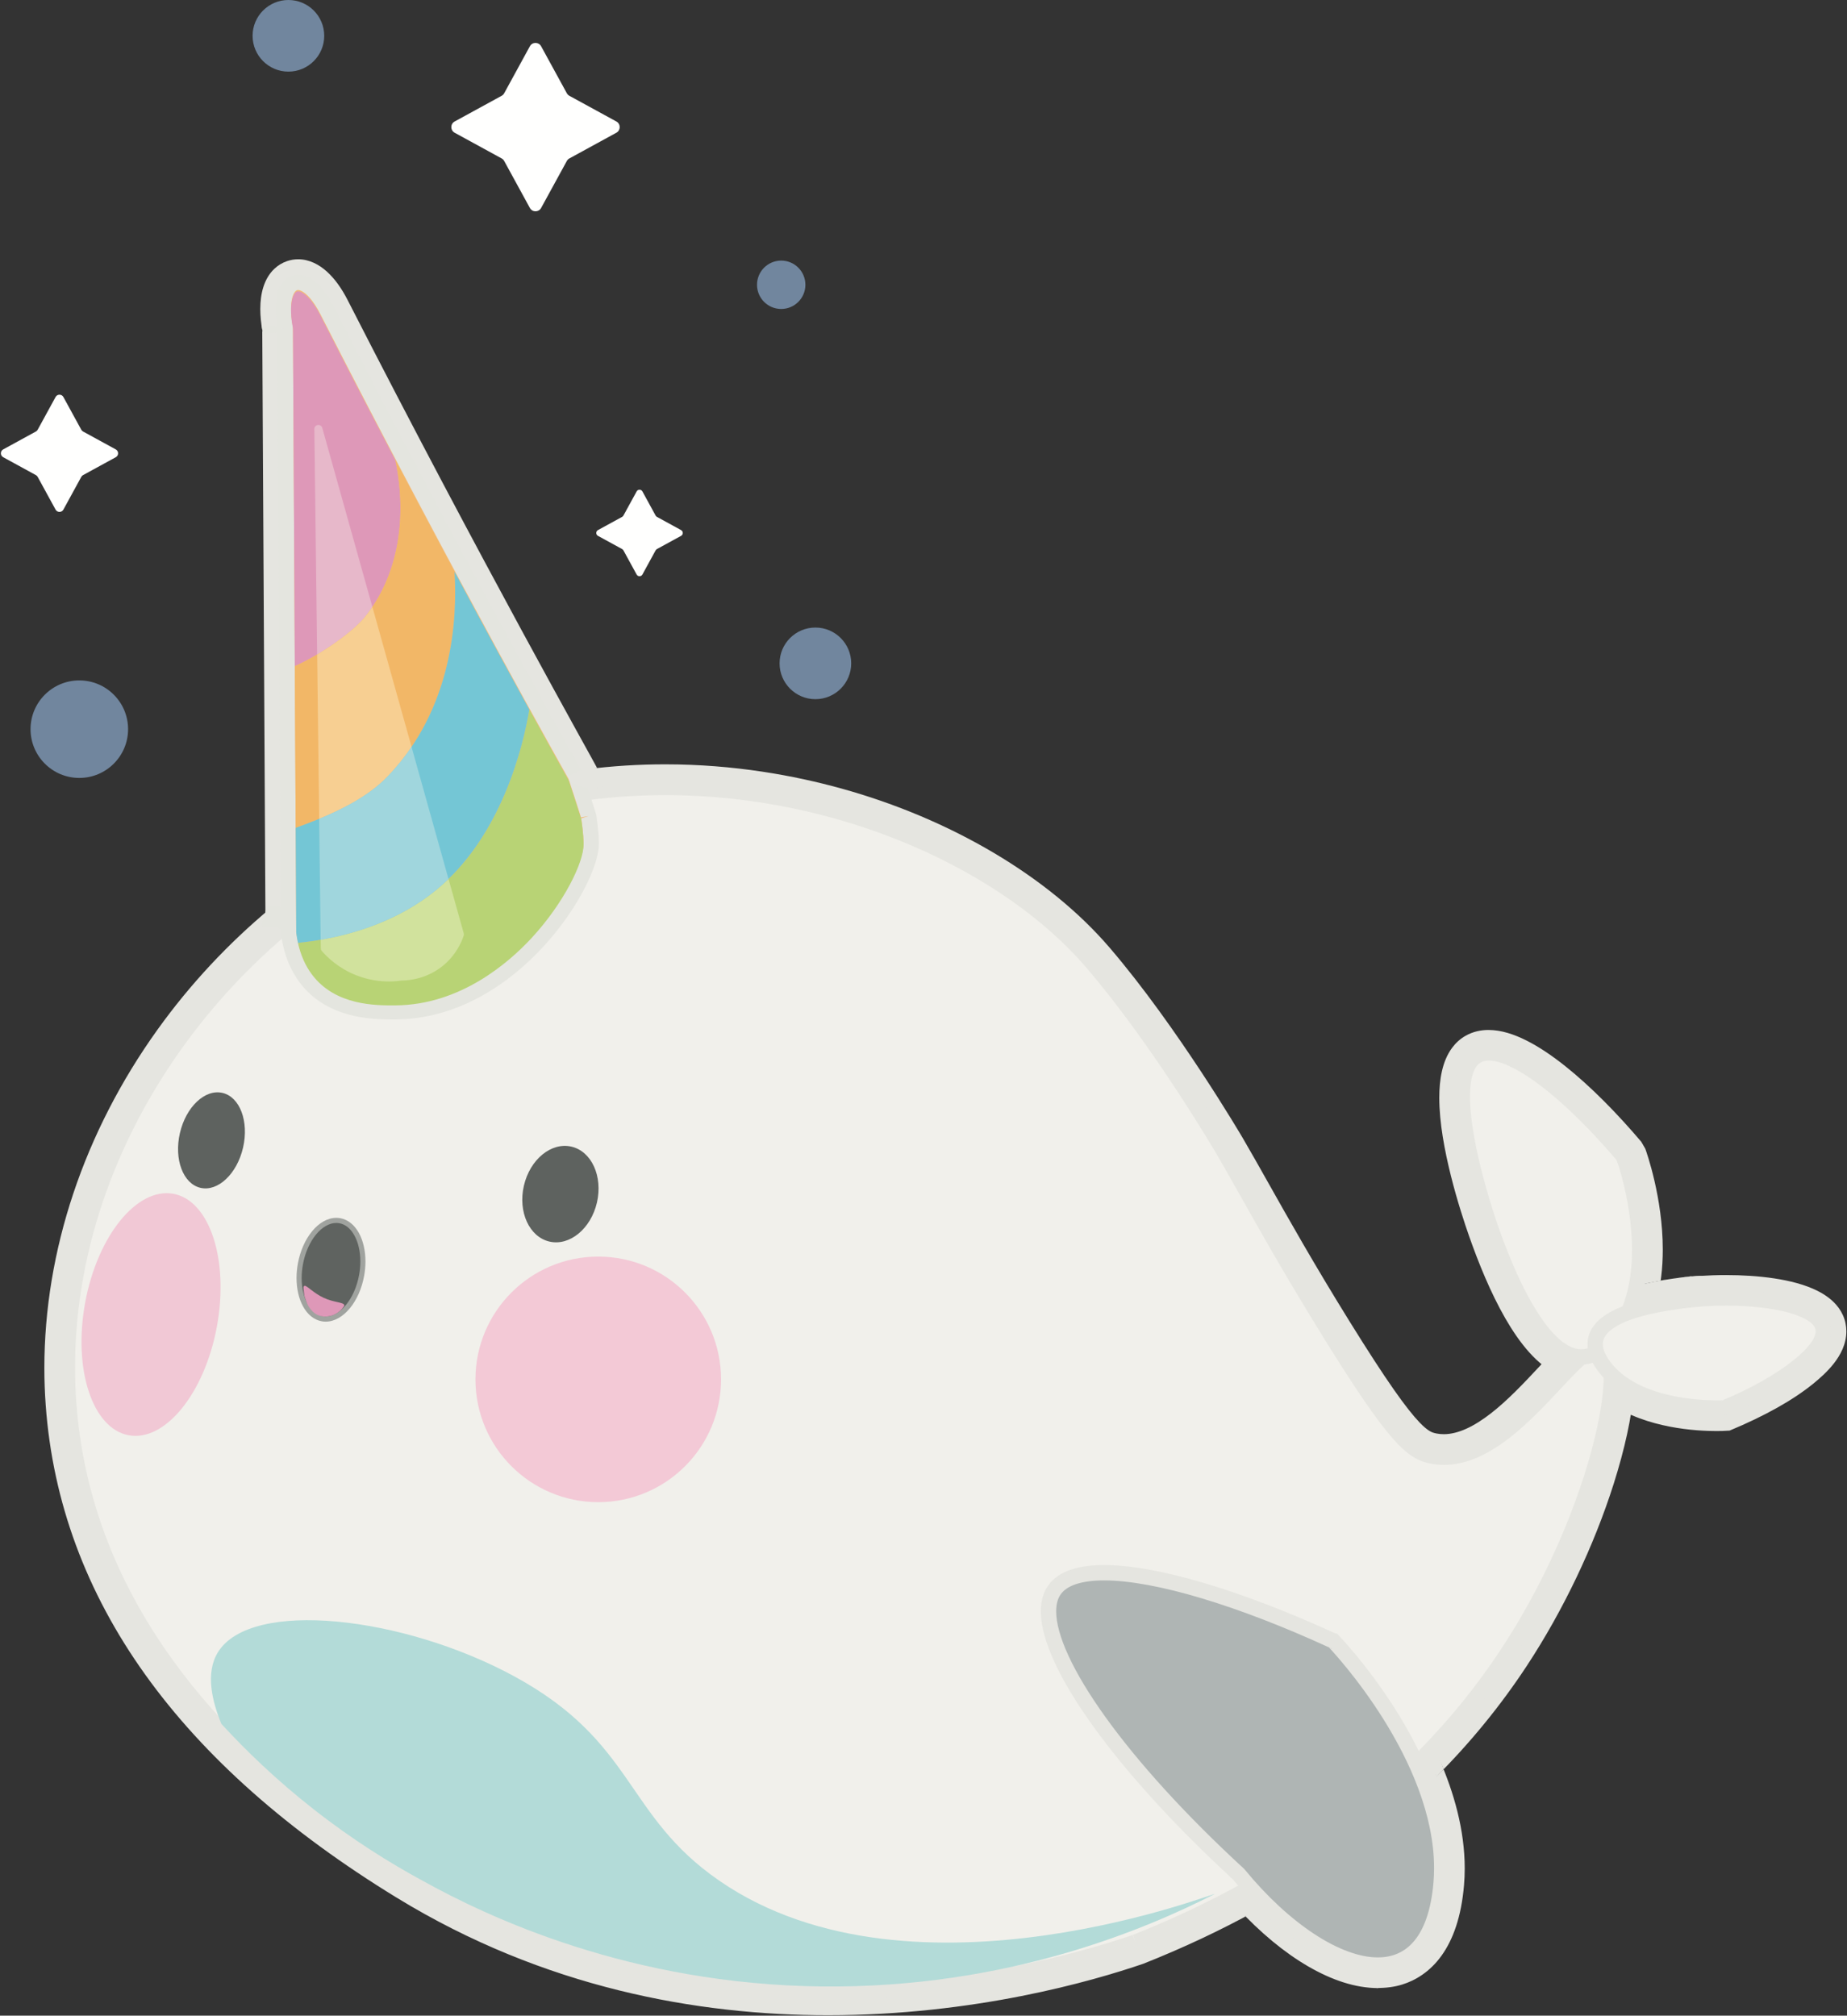 <svg width="361" height="394" viewBox="0 0 361 394" version="1.1" xmlns="http://www.w3.org/2000/svg" xmlns:xlink="http://www.w3.org/1999/xlink">
<rect x="0" y="0" width="361" height="394" fill="#333333" stroke="none"/>
<title>No Background</title>
<desc>Created using Figma</desc>
<g id="Canvas" transform="translate(-1030 699)">
<clipPath id="clip-0" clip-rule="evenodd">
<path d="M 1030 -699L 1391 -699L 1391 -305L 1030 -305L 1030 -699Z" fill="#FFFFFF"/>
</clipPath>
<g id="No Background" clip-path="url(#clip-0)">
<g id="Logo">
<g id="Path 10">
<use xlink:href="#path0_stroke" transform="translate(1346.09 -473.715)" fill="#979797"/>
</g>
<g id="Path 2">
<use xlink:href="#path1_stroke" transform="translate(1331.36 -434.516)" fill="#979797"/>
</g>
<g id="Path 3">
<use xlink:href="#path2_stroke" transform="translate(1333.27 -432.918)" fill="#979797"/>
</g>
<g id="Path 4">
<use xlink:href="#path3_stroke" transform="translate(1332.61 -433.301)" fill="#979797"/>
</g>
<g id="Path 5">
<use xlink:href="#path4_stroke" transform="translate(1331.89 -433.413)" fill="#979797"/>
</g>
<g id="Path 6">
<use xlink:href="#path5_stroke" transform="translate(1333.4 -434.264)" fill="#979797"/>
</g>
<g id="Path 7">
<use xlink:href="#path6_stroke" transform="translate(1331.63 -433.283)" fill="#505AB2"/>
</g>
<g id="Fill 4">
<use xlink:href="#path7_fill" transform="translate(1079.37 -699)" fill="#71869E"/>
</g>
<g id="Fill 5">
<use xlink:href="#path8_fill" transform="translate(1177.96 -648.062)" fill="#71869E"/>
</g>
<g id="Fill 6">
<use xlink:href="#path9_fill" transform="translate(1035.97 -566)" fill="#71869E"/>
</g>
<g id="Fill 7">
<use xlink:href="#path10_fill" transform="translate(1182.37 -576.333)" fill="#71869E"/>
</g>
<g id="Fill 8">
<use xlink:href="#path11_fill" transform="translate(1030.17 -621.847)" fill="#FFFFFE"/>
</g>
<g id="Fill 9">
<use xlink:href="#path12_fill" transform="translate(1118.21 -690.609)" fill="#FFFFFE"/>
</g>
<g id="Fill 10">
<use xlink:href="#path13_fill" transform="translate(1146.54 -603.276)" fill="#FFFFFE"/>
</g>
<g id="Fill 11">
<use xlink:href="#path14_fill" transform="translate(1041.67 -645.32)" fill="#E5E5E0"/>
</g>
<g id="Fill 12">
<use xlink:href="#path15_fill" transform="translate(1038.67 -648.32)" fill="#E5E5E0"/>
</g>
<g id="Path 8">
<use xlink:href="#path16_stroke" transform="translate(1331.4 -434.673)" fill="#E5E5E0"/>
</g>
<g id="Path 9">
<use xlink:href="#path17_stroke" transform="translate(1349.84 -449.106)" fill="#E5E5E0"/>
</g>
<g id="Fill 13">
<use xlink:href="#path18_fill" transform="translate(1043.17 -545.076)" fill="#F1F0EB"/>
</g>
<g id="Fill 14">
<use xlink:href="#path19_fill" transform="translate(1041.67 -546.576)" fill="#E5E5E0"/>
</g>
<g id="Fill 15">
<use xlink:href="#path20_fill" transform="translate(1315.81 -493.186)" fill="#F1F0EB"/>
</g>
<g id="Fill 16">
<use xlink:href="#path21_fill" transform="translate(1314.31 -494.686)" fill="#E5E5E0"/>
</g>
<g id="Fill 17">
<use xlink:href="#path22_fill" transform="translate(1341.78 -445.288)" fill="#F1F0EB"/>
</g>
<g id="Fill 18">
<use xlink:href="#path23_fill" transform="translate(1340.28 -446.788)" fill="#E5E5E0"/>
</g>
<g id="Fill 19">
<use xlink:href="#path24_fill" transform="translate(1122.93 -453.374)" fill="#F3C9D6"/>
</g>
<g id="Fill 20">
<use xlink:href="#path25_fill" transform="translate(1045.93 -465.77)" fill="#F1C8D5"/>
</g>
<g id="Fill 21">
<use xlink:href="#path26_fill" transform="translate(1234.93 -391.576)" fill="#AFB5B4"/>
</g>
<g id="Fill 22">
<use xlink:href="#path27_fill" transform="translate(1233.43 -393.076)" fill="#E5E5E0"/>
</g>
<g id="Fill 23">
<use xlink:href="#path28_fill" transform="translate(1085.38 -643.812)" fill="#F2BB7A"/>
</g>
<g id="Fill 24">
<use xlink:href="#path29_fill" transform="translate(1083.88 -645.313)" fill="#E4E5DF"/>
</g>
<g id="Fill 25">
<use xlink:href="#path30_fill" transform="translate(1086.88 -642.063)" fill="#DE98B8"/>
</g>
<g id="Fill 26">
<use xlink:href="#path31_fill" transform="translate(1087.62 -609.038)" fill="#F2B767"/>
</g>
<g id="Fill 27">
<use xlink:href="#path32_fill" transform="translate(1088.24 -560.302)" fill="#B8D375"/>
</g>
<g id="Fill 28">
<use xlink:href="#path33_fill" transform="translate(1087.79 -587.262)" fill="#74C6D5"/>
</g>
<g id="Fill 29">
<use xlink:href="#path34_fill" transform="translate(1132.08 -475.015)" fill="#5E625F"/>
</g>
<g id="Fill 30">
<use xlink:href="#path35_fill" transform="translate(1064.8 -485.482)" fill="#5E625F"/>
</g>
<g id="Fill 31">
<use xlink:href="#path36_fill" transform="translate(1088.46 -460.45)" fill="#5F6360"/>
</g>
<g id="Fill 32">
<use xlink:href="#path37_fill" transform="translate(1087.96 -460.95)" fill="#A0A39F"/>
</g>
<g id="Fill 33">
<use xlink:href="#path38_fill" transform="translate(1071.23 -382.299)" fill="#B3DBD8"/>
</g>
<g id="Fill 34">
<use xlink:href="#path39_fill" transform="translate(1089.32 -447.67)" fill="#DE98B8"/>
</g>
<g id="Fill 35">
<use xlink:href="#path40_fill" transform="translate(1091.44 -615.934)" fill="#E7B8CA"/>
</g>
<g id="Fill 36">
<use xlink:href="#path41_fill" transform="translate(1091.99 -580.369)" fill="#F7CF92"/>
</g>
<g id="Fill 37">
<use xlink:href="#path42_fill" transform="translate(1092.68 -527.187)" fill="#D1E29D"/>
</g>
<g id="Fill 38">
<use xlink:href="#path43_fill" transform="translate(1092.38 -553.008)" fill="#A0D6DD"/>
</g>
<g id="Line">
<use xlink:href="#path44_stroke" transform="translate(1365.24 -425.418)" fill="#E5E5E0"/>
</g>
<g id="Line">
<use xlink:href="#path45_stroke" transform="translate(1366.44 -425.184)" fill="#E5E5E0"/>
</g>
<g id="Triangle">
<use xlink:href="#path46_fill" transform="translate(1345 -427.702)" fill="#E5E5E0"/>
<use xlink:href="#path47_stroke" transform="translate(1345 -427.702)" fill="#E5E5E0"/>
</g>
<g id="Triangle 2">
<use xlink:href="#path48_fill" transform="translate(1308 -355.045)" fill="#E5E5E0"/>
<use xlink:href="#path49_stroke" transform="translate(1308 -355.045)" fill="#E5E5E0"/>
</g>
<g id="Polygon">
<use xlink:href="#path50_fill" transform="translate(1289.47 -379.388)" fill="#E5E5E0"/>
<use xlink:href="#path51_stroke" transform="translate(1289.47 -379.388)" fill="#E5E5E0"/>
</g>
<g id="Oval">
<use xlink:href="#path52_fill" transform="translate(1298.2 -314.885)" fill="#E5E5E0"/>
<use xlink:href="#path53_stroke" transform="translate(1298.2 -314.885)" fill="#E5E5E0"/>
</g>
<g id="Oval 2">
<use xlink:href="#path54_fill" transform="translate(1346.44 -473.503)" fill="#E5E5E0"/>
<use xlink:href="#path55_stroke" transform="translate(1346.44 -473.503)" fill="#E5E5E0"/>
</g>
<g id="Oval 3">
<use xlink:href="#path56_fill" transform="translate(1141.09 -548.912)" fill="#E5E5E0"/>
</g>
<g id="Oval 4">
<use xlink:href="#path57_fill" transform="translate(1081.17 -635.32)" fill="#E4E5DF"/>
</g>
<g id="Oval 5">
<use xlink:href="#path58_fill" transform="translate(1081.19 -521.995)" fill="#E4E5DF"/>
</g>
<g id="Oval 6">
<use xlink:href="#path59_fill" transform="translate(1271 -328.912)" fill="#E5E5E0"/>
<use xlink:href="#path60_stroke" transform="translate(1271 -328.912)" fill="#E5E5E0"/>
</g>
<g id="Oval 7">
<use xlink:href="#path61_fill" transform="translate(1270 -333.912)" fill="#E5E5E0"/>
</g>
</g>
</g>
</g>
<defs>
<path id="path0_stroke" d="M -0.416 0.277C 0.078 1.018 0.572 1.759 1.066 2.5L 1.898 1.945C 1.404 1.204 0.91 0.463 0.416 -0.277L -0.416 0.277Z"/>
<path id="path1_stroke" d="M 1.972 0.015L 2.207 0.456L 2.207 0.456L 1.972 0.015ZM -0.235 2.611C 0.646 3.082 1.365 3.403 1.945 3.6C 2.516 3.793 2.996 3.882 3.383 3.842C 3.797 3.801 4.15 3.602 4.314 3.216C 4.456 2.883 4.41 2.513 4.326 2.212C 4.156 1.595 3.726 0.904 3.314 0.402C 3.105 0.148 2.881 -0.083 2.669 -0.243C 2.565 -0.322 2.443 -0.4 2.31 -0.449C 2.189 -0.494 1.963 -0.547 1.736 -0.425L 2.207 0.456C 2.136 0.494 2.07 0.501 2.028 0.5C 1.989 0.498 1.966 0.49 1.966 0.49C 1.964 0.489 1.972 0.492 1.992 0.503C 2.01 0.515 2.035 0.531 2.065 0.554C 2.191 0.65 2.36 0.816 2.541 1.037C 2.907 1.483 3.244 2.048 3.363 2.479C 3.424 2.701 3.403 2.802 3.394 2.824C 3.393 2.826 3.393 2.825 3.396 2.822C 3.399 2.819 3.4 2.818 3.399 2.819C 3.395 2.821 3.365 2.839 3.282 2.848C 3.106 2.865 2.787 2.829 2.266 2.653C 1.755 2.479 1.089 2.185 0.235 1.729L -0.235 2.611ZM 1.736 -0.425C 1.367 -0.228 1.05 -0.005 0.897 0.278C 0.809 0.441 0.769 0.637 0.822 0.84C 0.872 1.031 0.987 1.168 1.092 1.259C 1.29 1.433 1.567 1.546 1.802 1.625C 2.052 1.71 2.331 1.782 2.578 1.843C 2.836 1.908 3.052 1.96 3.214 2.013C 3.296 2.039 3.341 2.058 3.361 2.069C 3.407 2.093 3.305 2.057 3.246 1.919C 3.207 1.828 3.2 1.72 3.234 1.619C 3.263 1.531 3.311 1.481 3.328 1.465C 3.356 1.439 3.354 1.452 3.262 1.49C 3.093 1.56 2.774 1.653 2.236 1.771L 2.452 2.748C 2.996 2.628 3.387 2.52 3.643 2.415C 3.763 2.365 3.903 2.297 4.012 2.195C 4.069 2.141 4.143 2.055 4.184 1.931C 4.229 1.795 4.22 1.652 4.166 1.527C 4.079 1.322 3.899 1.222 3.829 1.185C 3.732 1.134 3.622 1.094 3.521 1.061C 3.319 0.996 3.06 0.933 2.821 0.873C 2.57 0.811 2.329 0.748 2.124 0.679C 1.903 0.604 1.79 0.541 1.751 0.507C 1.736 0.494 1.771 0.519 1.789 0.587C 1.811 0.669 1.788 0.733 1.777 0.754C 1.771 0.763 1.785 0.735 1.86 0.675C 1.933 0.617 2.044 0.544 2.207 0.456L 1.736 -0.425Z"/>
<path id="path2_stroke" d="M 1.759 0.648C 1.514 0.472 1.27 0.296 1.025 0.121C 0.781 -0.055 0.536 -0.231 0.292 -0.406L -0.292 0.406C -0.047 0.582 0.197 0.757 0.442 0.933C 0.686 1.109 0.931 1.284 1.175 1.46L 1.759 0.648Z"/>
<path id="path3_stroke" d="M 1.147 1.094C 0.912 0.651 0.677 0.208 0.442 -0.234L -0.442 0.234C -0.207 0.677 0.029 1.12 0.264 1.563L 1.147 1.094Z"/>
<path id="path4_stroke" d="M -0.312 0.391C 0.363 0.929 0.79 1.34 1.098 1.631C 1.247 1.772 1.388 1.903 1.515 2C 1.638 2.093 1.813 2.206 2.035 2.227C 2.28 2.251 2.477 2.154 2.62 2.049C 2.753 1.952 2.881 1.817 3.004 1.681C 3.265 1.392 3.598 0.992 4.16 0.426L 3.451 -0.279C 2.867 0.308 2.497 0.751 2.263 1.01C 2.138 1.148 2.07 1.212 2.029 1.243C 1.998 1.265 2.043 1.224 2.13 1.232C 2.192 1.238 2.2 1.265 2.119 1.203C 2.043 1.146 1.943 1.054 1.784 0.904C 1.477 0.613 1.022 0.176 0.312 -0.391L -0.312 0.391Z"/>
<path id="path5_stroke" d="M -0.495 0.07C -0.407 0.692 -0.319 1.314 -0.231 1.936C -0.143 2.559 -0.055 3.181 0.032 3.803L 1.023 3.663C 0.935 3.041 0.847 2.419 0.759 1.797C 0.671 1.174 0.583 0.552 0.495 -0.07L -0.495 0.07Z"/>
<path id="path6_stroke" d="M -0.381 0.324C -0.201 0.536 -0.021 0.747 0.159 0.958C 0.339 1.17 0.519 1.381 0.699 1.593L 1.461 0.945C 1.281 0.733 1.101 0.522 0.921 0.31C 0.741 0.099 0.561 -0.113 0.381 -0.324L -0.381 0.324Z"/>
<path id="path7_fill" fill-rule="evenodd" d="M 14 7C 14 10.866 10.866 14 7 14C 3.134 14 4.39453e-06 10.866 4.39453e-06 7C 4.39453e-06 3.134 3.134 2.56348e-06 7 2.56348e-06C 10.866 2.56348e-06 14 3.134 14 7Z"/>
<path id="path8_fill" fill-rule="evenodd" d="M 9.456 4.728C 9.456 7.339 7.339 9.456 4.728 9.456C 2.117 9.456 1.26953e-05 7.339 1.26953e-05 4.728C 1.26953e-05 2.116 2.117 6.10352e-06 4.728 6.10352e-06C 7.339 6.10352e-06 9.456 2.116 9.456 4.728Z"/>
<path id="path9_fill" fill-rule="evenodd" d="M 19.063 9.531C 19.063 14.796 14.796 19.063 9.532 19.063C 4.268 19.063 8.30078e-06 14.796 8.30078e-06 9.531C 8.30078e-06 4.268 4.268 -1.26953e-05 9.532 -1.26953e-05C 14.796 -1.26953e-05 19.063 4.268 19.063 9.531Z"/>
<path id="path10_fill" fill-rule="evenodd" d="M 14 7C 14 10.866 10.866 14 7 14C 3.134 14 4.39453e-06 10.866 4.39453e-06 7C 4.39453e-06 3.134 3.134 1.00098e-05 7 1.00098e-05C 10.866 1.00098e-05 14 3.134 14 7Z"/>
<path id="path11_fill" fill-rule="evenodd" d="M 12.221 0.453L 15.718 6.847C 15.798 6.994 15.918 7.114 16.064 7.194L 22.458 10.691C 23.063 11.021 23.063 11.89 22.458 12.221L 16.064 15.717C 15.918 15.797 15.798 15.917 15.718 16.064L 12.221 22.458C 11.89 23.063 11.022 23.063 10.691 22.458L 7.194 16.064C 7.114 15.917 6.994 15.797 6.848 15.717L 0.454 12.221C -0.151 11.89 -0.151 11.021 0.454 10.691L 6.848 7.194C 6.994 7.114 7.114 6.994 7.194 6.847L 10.691 0.453C 11.022 -0.151 11.89 -0.151 12.221 0.453Z"/>
<path id="path12_fill" fill-rule="evenodd" d="M 17.554 0.652L 22.578 9.836C 22.692 10.046 22.865 10.219 23.075 10.334L 32.26 15.357C 33.128 15.832 33.128 17.079 32.26 17.554L 23.075 22.578C 22.865 22.693 22.692 22.866 22.578 23.075L 17.554 32.26C 17.08 33.129 15.832 33.129 15.357 32.26L 10.334 23.075C 10.219 22.866 10.046 22.693 9.836 22.578L 0.651 17.554C -0.217 17.079 -0.217 15.832 0.651 15.357L 9.836 10.334C 10.046 10.219 10.219 10.046 10.334 9.836L 15.357 0.652C 15.832 -0.217 17.08 -0.217 17.554 0.652Z"/>
<path id="path13_fill" fill-rule="evenodd" d="M 9.021 0.335L 11.601 5.053C 11.661 5.162 11.749 5.251 11.857 5.31L 16.576 7.892C 17.023 8.136 17.023 8.777 16.576 9.021L 11.857 11.601C 11.749 11.661 11.661 11.749 11.601 11.857L 9.021 16.576C 8.776 17.023 8.136 17.023 7.892 16.576L 5.31 11.857C 5.251 11.749 5.163 11.661 5.055 11.601L 0.335 9.021C -0.111 8.777 -0.111 8.136 0.335 7.892L 5.055 5.31C 5.163 5.251 5.251 5.162 5.31 5.053L 7.892 0.335C 8.136 -0.111 8.776 -0.111 9.021 0.335Z"/>
<path id="path14_fill" fill-rule="evenodd" d="M 346.1 205.575C 344.585 198.268 325.979 197.796 316.357 199.169L 316.568 200.654L 316.355 199.169C 314.533 199.428 311.799 199.819 309.019 200.537C 312.739 187.779 307.35 172.617 307.089 171.892L 306.996 171.639L 306.822 171.433C 296.475 159.227 283.01 147.55 276.262 151.392C 268.193 155.983 275.766 179.731 278.279 186.901C 281.953 197.385 287.525 209.506 294.332 212.411C 293.334 213.414 292.273 214.545 291.135 215.762C 285.095 222.217 276.816 231.06 268.536 229.473C 265.319 228.857 262.436 226.98 249.529 206.156C 242.531 194.865 237.612 186.126 233.66 179.104C 231.89 175.961 230.219 172.992 228.638 170.287C 228.513 170.073 215.975 148.709 202.892 133.469C 191.42 120.105 172.849 109.121 151.94 103.332C 139.735 99.953 122.538 97.165 102.982 99.713C 102.744 98.987 102.509 98.26 102.269 97.537L 102.152 97.272C 101.931 96.881 79.788 57.596 53.597 6.325C 51.164 1.566 48.102 -0.724 45.4 0.202C 42.612 1.157 41.566 5.024 42.587 10.562L 43.212 126.084C 35.118 132.817 27.797 140.624 21.55 149.334C 6.028 170.977 -1.533 196.359 0.258 220.806C 2.946 257.495 25.561 289.094 67.472 314.726C 95.773 332.034 125.128 337.236 150.199 337.236C 178.307 337.236 201.029 330.693 210.806 327.341C 218.425 324.319 225.606 320.927 232.373 317.197C 240.992 326.541 250.267 331.932 257.633 331.931C 258.993 331.931 260.291 331.747 261.506 331.371C 265.512 330.129 270.494 326.203 271.486 314.554C 272.174 306.487 269.971 298.429 266.945 291.49C 273.461 284.967 279.244 277.895 284.258 270.271C 291.195 259.719 297.096 247.35 300.873 235.443C 302.989 228.77 304.283 222.742 304.651 218.099C 311.111 222.552 320.132 223.046 323.81 223.046C 324.747 223.046 325.339 223.015 325.453 223.007L 325.706 222.993L 325.939 222.896C 331.895 220.423 337.181 217.434 340.822 214.476C 343.44 212.351 346.836 209.115 346.1 205.575Z"/>
<path id="path15_fill" fill-rule="evenodd" d="M 349.102 208.575L 352.039 207.965C 351.813 206.865 351.338 205.849 350.715 204.989C 349.614 203.477 348.127 202.425 346.498 201.609C 344.043 200.396 341.173 199.677 338.112 199.208C 335.053 198.746 331.807 198.559 328.679 198.559C 325.118 198.559 321.721 198.802 318.935 199.199L 315.968 199.622L 316.598 204.074L 322.538 203.23L 321.902 198.775L 318.933 199.199C 317.101 199.461 314.25 199.863 311.27 200.632L 312.02 203.536L 314.9 204.376C 315.949 200.774 316.324 197.088 316.325 193.585C 316.323 188.468 315.522 183.728 314.704 180.167C 313.883 176.606 313.038 174.227 312.91 173.87L 312.114 172.496C 307.523 167.084 302.348 161.774 297.266 157.722C 294.721 155.696 292.201 153.981 289.721 152.728C 287.24 151.485 284.79 150.66 282.269 150.648C 280.742 150.643 279.172 150.988 277.778 151.786C 276.734 152.377 275.855 153.187 275.173 154.1C 274.146 155.476 273.537 157.051 273.16 158.698C 272.785 160.35 272.642 162.096 272.641 163.911C 272.648 168.812 273.691 174.27 274.919 179.187C 276.151 184.095 277.586 188.431 278.448 190.893C 280.325 196.243 282.682 202.032 285.53 206.993C 286.958 209.474 288.508 211.753 290.239 213.68C 291.973 215.601 293.894 217.199 296.155 218.171L 297.333 215.411L 295.207 213.295C 294.163 214.344 293.085 215.494 291.946 216.711C 289.173 219.679 286.005 223.043 282.754 225.571C 281.132 226.836 279.497 227.885 277.934 228.59C 276.367 229.299 274.896 229.661 273.523 229.66C 273.044 229.66 272.573 229.617 272.102 229.527C 271.489 229.399 271.221 229.325 270.635 228.967C 270.203 228.693 269.605 228.217 268.802 227.38C 267.596 226.129 265.953 224.085 263.73 220.904C 261.505 217.722 258.692 213.403 255.08 207.576C 248.115 196.338 243.227 187.653 239.275 180.633C 237.506 177.489 235.827 174.508 234.228 171.773C 234.141 171.624 230.959 166.201 226.131 158.864C 221.303 151.528 214.85 142.299 208.17 134.515C 202.176 127.535 194.414 121.262 185.483 115.978C 176.551 110.695 166.446 106.405 155.742 103.441C 146.641 100.922 134.838 98.723 121.34 98.723C 116.309 98.723 111.042 99.029 105.595 99.738L 105.983 102.713L 108.834 101.78C 108.598 101.06 108.362 100.329 108.117 99.592C 107.559 98.432 85.431 59.175 59.269 7.96C 58.105 5.69 56.784 3.824 55.225 2.411C 54.444 1.707 53.595 1.116 52.656 0.687C 51.72 0.259 50.681 -0.001 49.608 1.64986e-05C 48.873 -0.001 48.129 0.123 47.427 0.364C 46.507 0.677 45.658 1.195 44.965 1.851C 43.918 2.838 43.231 4.085 42.808 5.41C 42.385 6.742 42.206 8.177 42.204 9.713C 42.205 11.093 42.353 12.558 42.638 14.107L 45.588 13.562L 42.588 13.578L 43.212 129.1L 46.212 129.084L 44.294 126.778C 36.008 133.671 28.512 141.663 22.113 150.586C 7.749 170.617 0.002 193.818 4.15039e-06 216.711C 4.15039e-06 219.154 0.089 221.594 0.267 224.025C 1.645 242.922 8.196 260.57 19.717 276.658C 31.238 292.754 47.691 307.309 68.907 320.285C 97.778 337.943 127.723 343.239 153.2 343.236C 181.775 343.231 204.788 336.601 214.78 333.179C 222.646 330.062 229.943 326.616 236.822 322.824L 235.374 320.197L 233.169 322.231C 237.648 327.085 242.325 330.955 246.961 333.66C 251.598 336.354 256.21 337.921 260.631 337.931L 260.631 334.943L 260.275 337.91C 260.414 337.927 260.532 336.938 260.631 334.943L 260.275 337.91C 262.263 337.931 263.866 337.71 265.396 337.236C 267.912 336.469 270.803 334.769 273.06 331.62C 275.327 328.476 276.949 324.018 277.476 317.809C 277.569 316.716 277.614 315.627 277.614 314.544C 277.608 306.921 275.451 299.619 272.696 293.292L 269.946 294.491L 272.069 296.61C 278.722 289.948 284.638 282.717 289.765 274.919C 296.863 264.119 302.863 251.543 306.734 239.35C 308.899 232.511 310.243 226.318 310.643 221.337L 307.652 221.099L 305.95 223.569C 309.681 226.132 313.924 227.452 317.706 228.188C 321.49 228.918 324.837 229.045 326.811 229.046C 327.313 229.046 327.726 229.038 328.035 229.028C 328.244 229.021 328.695 228.998 329.387 228.958C 336.26 226.1 341.743 223.024 345.715 219.805C 346.978 218.775 348.481 217.467 349.767 215.827C 350.409 215.003 351 214.09 351.45 213.05C 351.899 212.014 352.204 210.836 352.203 209.567C 352.204 209.04 352.15 208.502 352.039 207.965L 349.102 208.575L 346.164 209.184C 346.203 209.872 346.132 210.229 345.942 210.67C 345.663 211.328 345.098 212.135 344.366 212.92C 343.638 213.708 342.763 214.474 341.932 215.148C 338.622 217.844 333.533 220.747 327.79 223.125L 328.707 225.993L 328.534 222.998C 327.597 223.039 327.246 223.046 326.811 223.046C 325.107 223.047 322.103 222.928 318.843 222.297C 315.58 221.673 312.083 220.519 309.355 218.629L 305.074 215.678L 304.662 220.861C 304.323 225.165 303.081 231.029 301.014 237.536C 297.331 249.157 291.53 261.319 284.752 271.623C 279.853 279.073 274.199 285.986 267.823 292.371L 266.38 293.817L 267.196 295.69C 269.739 301.511 271.619 308.075 271.614 314.544C 271.614 315.465 271.576 316.383 271.498 317.299C 271.033 322.739 269.668 326.069 268.194 328.11C 266.711 330.147 265.107 331.03 263.619 331.505C 262.718 331.784 261.725 331.931 260.633 331.931L 260.633 334.931L 260.99 331.952C 260.898 331.941 260.778 332.917 260.631 334.88L 260.631 331.931L 260.631 334.88L 260.631 331.931C 257.686 331.941 253.979 330.813 249.983 328.476C 245.986 326.149 241.718 322.653 237.579 318.163L 235.985 316.434L 233.926 317.569C 227.272 321.238 220.205 324.575 212.701 327.553L 213.808 330.341L 212.835 327.503C 203.273 330.784 180.842 337.24 153.2 337.236C 128.534 337.233 99.771 332.126 72.037 315.167C 51.342 302.511 35.533 288.45 24.597 273.166C 13.661 257.875 7.561 241.379 6.251 223.587C 6.083 221.303 6 219.01 6 216.711C 5.998 195.178 13.304 173.162 26.989 154.083C 33.083 145.585 40.23 137.963 48.131 131.39L 49.22 130.484L 48.587 13.279C 48.309 11.774 48.204 10.66 48.204 9.713C 48.199 8.305 48.448 7.282 48.718 6.742C 49.026 6.331 49.323 6.084 49.608 6C 50.572 6.326 51.183 6.761 51.85 7.522C 52.519 8.279 53.241 9.346 53.926 10.69C 80.147 62.018 102.305 101.33 102.54 101.747L 105.153 100.272L 102.41 101.487L 105.27 100.537L 102.423 101.482C 102.658 102.19 102.892 102.914 103.132 103.647L 103.905 106.009L 106.37 105.688C 111.545 105.014 116.552 104.723 121.34 104.723C 134.184 104.722 145.46 106.82 154.141 109.223C 164.345 112.048 173.979 116.144 182.428 121.142C 190.879 126.138 198.139 132.039 203.617 138.423C 210.02 145.88 216.377 154.953 221.119 162.162C 225.862 169.37 229.011 174.736 229.047 174.798C 230.612 177.475 232.277 180.433 234.047 183.576C 238 190.599 242.949 199.393 249.98 210.737C 256.473 221.204 260.445 226.947 263.403 230.36C 264.886 232.064 266.141 233.216 267.415 234.029C 268.678 234.847 269.977 235.239 270.973 235.419C 271.826 235.583 272.68 235.66 273.523 235.66C 275.953 235.659 278.264 235.026 280.407 234.057C 283.624 232.595 286.524 230.383 289.182 228C 291.835 225.615 294.24 223.04 296.326 220.811C 297.463 219.597 298.507 218.484 299.459 217.528L 302.583 214.391L 298.511 212.652C 297.368 212.171 296.041 211.165 294.7 209.668C 292.681 207.432 290.668 204.159 288.871 200.491C 287.068 196.822 285.46 192.76 284.11 188.909C 283.289 186.566 281.905 182.377 280.738 177.727C 279.568 173.085 278.634 167.949 278.641 163.911C 278.636 161.927 278.872 160.225 279.286 159.058C 279.49 158.472 279.73 158.023 279.974 157.699C 281.138 156.781 281.588 156.652 282.269 156.648C 283.373 156.635 285.056 157.085 287.018 158.084C 289.968 159.566 293.497 162.193 297.055 165.425C 300.62 168.655 304.24 172.486 307.535 176.373L 309.997 174.639L 307.177 175.662C 307.335 176.096 308.108 178.263 308.857 181.514C 309.607 184.763 310.327 189.1 310.325 193.585C 310.326 196.656 309.988 199.791 309.14 202.697L 307.663 207.76L 312.769 206.441C 315.349 205.774 317.967 205.396 319.78 205.139L 319.356 202.169L 316.387 202.593L 316.598 204.077L 322.539 203.234L 322.329 201.749L 319.358 202.169L 319.782 205.139C 322.23 204.789 325.397 204.558 328.679 204.559C 333.068 204.552 337.702 204.984 341.089 205.957C 342.78 206.434 344.142 207.054 344.972 207.663C 345.389 207.965 345.673 208.255 345.851 208.503C 345.97 208.67 347.054 208.694 349.102 208.575L 294.626 216.555L 349.102 208.575Z"/>
<path id="path16_stroke" d="M 4.922 2.182L 4.867 2.679L 5.21 1.774L 4.922 2.182ZM 1.697 1.824L 1.22 1.976L 1.319 2.285L 1.642 2.321L 1.697 1.824ZM 1.409 0.921L 1.885 0.769L 1.874 0.732L 1.857 0.698L 1.409 0.921ZM 1.279 0.658L 1.362 0.165L 0.396 0.003L 0.831 0.88L 1.279 0.658ZM 2.162 0.807L 2.598 0.562L 2.481 0.353L 2.245 0.314L 2.162 0.807ZM 2.557 1.511L 2.121 1.755L 2.124 1.762L 2.557 1.511ZM 3.216 2.647L 2.783 2.898L 2.902 3.102L 3.135 3.14L 3.216 2.647ZM 3.903 2.759L 4.291 3.075L 4.836 2.406L 3.984 2.266L 3.903 2.759ZM 3.28 3.524L 2.893 3.208L 2.886 3.217L 2.879 3.226L 3.28 3.524ZM 2.725 4.271L 2.394 4.646L 2.802 5.005L 3.126 4.569L 2.725 4.271ZM 2.083 3.705L 1.592 3.802L 1.625 3.968L 1.752 4.08L 2.083 3.705ZM 1.894 2.759L 1.771 2.275L 1.311 2.391L 1.404 2.857L 1.894 2.759ZM 2.338 2.647L 2.748 2.361L 2.551 2.078L 2.216 2.162L 2.338 2.647ZM 2.725 3.201L 3.225 3.201L 3.225 3.043L 3.135 2.914L 2.725 3.201ZM 2.725 3.524L 2.342 3.845L 3.225 4.9L 3.225 3.524L 2.725 3.524ZM 0.618 1.009L 1.001 0.688L 0.511 0.102L 0.17 0.786L 0.618 1.009ZM 0.368 1.511L 0.368 2.011L 0.678 2.011L 0.816 1.733L 0.368 1.511ZM 3.60547e-06 1.511L 3.60547e-06 1.011L -1.273 1.011L -0.34 1.877L 3.60547e-06 1.511ZM 0.889 2.336L 0.549 2.703L 0.561 2.714L 0.574 2.724L 0.889 2.336ZM 1.409 2.759L 1.875 2.578L 1.827 2.455L 1.724 2.372L 1.409 2.759ZM 1.58 3.201L 2.08 3.201L 2.08 3.107L 2.046 3.02L 1.58 3.201ZM 1.58 3.705L 1.661 4.198L 2.08 4.129L 2.08 3.705L 1.58 3.705ZM 0.106 3.947L -0.385 3.854L -0.519 4.557L 0.187 4.441L 0.106 3.947ZM 0.707 0.807L 1.203 0.742L 0.216 0.713L 0.707 0.807ZM 1.121 0.409C 1.55 0.711 2.244 1.124 2.909 1.521C 3.591 1.927 4.244 2.316 4.634 2.591L 5.21 1.774C 4.781 1.471 4.087 1.058 3.421 0.662C 2.74 0.256 2.086 -0.134 1.697 -0.409L 1.121 0.409ZM 4.977 1.686L 1.752 1.327L 1.642 2.321L 4.867 2.679L 4.977 1.686ZM 2.173 1.672L 1.885 0.769L 0.932 1.072L 1.22 1.976L 2.173 1.672ZM 1.857 0.698L 1.727 0.436L 0.831 0.88L 0.961 1.143L 1.857 0.698ZM 1.196 1.151L 2.079 1.3L 2.245 0.314L 1.362 0.165L 1.196 1.151ZM 1.726 1.051L 2.121 1.755L 2.993 1.266L 2.598 0.562L 1.726 1.051ZM 2.124 1.762L 2.783 2.898L 3.648 2.396L 2.989 1.26L 2.124 1.762ZM 3.135 3.14L 3.822 3.253L 3.984 2.266L 3.297 2.154L 3.135 3.14ZM 3.515 2.444L 2.893 3.208L 3.668 3.84L 4.291 3.075L 3.515 2.444ZM 2.879 3.226L 2.324 3.972L 3.126 4.569L 3.681 3.823L 2.879 3.226ZM 3.056 3.895L 2.413 3.329L 1.752 4.08L 2.394 4.646L 3.056 3.895ZM 2.573 3.607L 2.384 2.662L 1.404 2.857L 1.592 3.802L 2.573 3.607ZM 2.017 3.244L 2.461 3.132L 2.216 2.162L 1.771 2.275L 2.017 3.244ZM 1.928 2.933L 2.315 3.487L 3.135 2.914L 2.748 2.361L 1.928 2.933ZM 2.225 3.201L 2.225 3.524L 3.225 3.524L 3.225 3.201L 2.225 3.201ZM 3.108 3.203L 1.001 0.688L 0.235 1.33L 2.342 3.845L 3.108 3.203ZM 0.17 0.786L -0.08 1.288L 0.816 1.733L 1.066 1.231L 0.17 0.786ZM 0.368 1.011L 3.60547e-06 1.011L 3.60547e-06 2.011L 0.368 2.011L 0.368 1.011ZM -0.34 1.877L 0.549 2.703L 1.23 1.97L 0.34 1.144L -0.34 1.877ZM 0.574 2.724L 1.093 3.147L 1.724 2.372L 1.205 1.949L 0.574 2.724ZM 0.943 2.94L 1.114 3.382L 2.046 3.02L 1.875 2.578L 0.943 2.94ZM 1.08 3.201L 1.08 3.705L 2.08 3.705L 2.08 3.201L 1.08 3.201ZM 1.499 3.211L 0.025 3.454L 0.187 4.441L 1.661 4.198L 1.499 3.211ZM 0.597 4.041L 1.198 0.901L 0.216 0.713L -0.385 3.854L 0.597 4.041ZM 0.211 0.871L 0.537 3.37L 1.529 3.241L 1.203 0.742L 0.211 0.871Z"/>
<path id="path17_stroke" d="M 11.2 1.553L 11.265 2.048L 11.2 1.553ZM 4.018 2.921L 4.088 3.416L 4.018 2.921ZM 1.022 3.771L 0.617 4.064L 0.617 4.064L 1.022 3.771ZM 11.905 1.826L 12.043 2.307L 11.905 1.826ZM 11.418 0.797L 11.497 1.29L 11.505 1.289L 11.513 1.288L 11.418 0.797ZM 0.597 2.542L 0.517 2.048L 0.509 2.049L 0.501 2.051L 0.597 2.542ZM 2.991 2.442L 2.516 2.286L 2.516 2.286L 2.991 2.442ZM 0.011 2.069L 0.403 2.379L 0.403 2.379L 0.011 2.069ZM 12.463 0L 12.454 -0.5L 12.454 -0.5L 12.463 0ZM 12.111 0.545L 12.378 0.122L 12.249 0.04L 12.097 0.045L 12.111 0.545ZM 0.096 4.816C 8.865 3.288 12.908 2.432 14.152 2.031C 14.309 1.98 14.448 1.929 14.552 1.875C 14.6 1.85 14.678 1.807 14.747 1.738C 14.8 1.685 14.996 1.459 14.869 1.154C 14.818 1.03 14.732 0.957 14.677 0.919C 14.621 0.881 14.567 0.859 14.531 0.847C 14.46 0.822 14.389 0.811 14.336 0.805C 14.226 0.791 14.09 0.789 13.946 0.791C 13.366 0.8 12.34 0.9 11.136 1.057L 11.265 2.048C 12.467 1.892 13.443 1.799 13.962 1.791C 14.092 1.789 14.174 1.792 14.218 1.798C 14.242 1.8 14.232 1.801 14.204 1.792C 14.191 1.787 14.155 1.774 14.112 1.744C 14.07 1.716 13.994 1.653 13.946 1.539C 13.828 1.256 14.015 1.055 14.041 1.03C 14.082 0.989 14.113 0.976 14.093 0.986C 14.064 1.001 13.99 1.033 13.845 1.079C 12.683 1.454 8.724 2.297 -0.075 3.831L 0.096 4.816ZM 11.136 1.057C 9.993 1.205 8.736 1.473 7.503 1.738C 6.261 2.005 5.045 2.27 3.948 2.426L 4.088 3.416C 5.228 3.254 6.483 2.98 7.714 2.715C 8.954 2.449 10.17 2.191 11.265 2.048L 11.136 1.057ZM 3.948 2.426C 3.014 2.559 2.245 2.806 1.706 3.006C 1.45 3.101 1.213 3.199 1.09 3.246C 1.056 3.259 1.029 3.268 1.008 3.276C 0.997 3.279 0.989 3.282 0.983 3.284C 0.98 3.285 0.977 3.286 0.976 3.286C 0.975 3.286 0.974 3.287 0.974 3.287C 0.973 3.287 0.973 3.287 0.973 3.287C 0.973 3.287 0.974 3.287 0.974 3.287C 0.975 3.287 0.975 3.286 0.976 3.286C 0.979 3.286 0.982 3.285 0.987 3.284C 0.996 3.283 1.016 3.28 1.044 3.28C 1.062 3.279 1.28 3.275 1.427 3.478L 0.617 4.064C 0.772 4.279 1.007 4.28 1.05 4.28C 1.124 4.279 1.188 4.264 1.221 4.256C 1.294 4.237 1.376 4.207 1.448 4.179C 1.616 4.115 1.791 4.041 2.054 3.944C 2.554 3.758 3.25 3.535 4.088 3.416L 3.948 2.426ZM 1.427 3.478C 1.183 3.141 1.206 3.007 1.209 2.997C 1.209 2.995 1.212 2.979 1.249 2.947C 1.29 2.912 1.365 2.865 1.491 2.817C 1.747 2.72 2.126 2.651 2.625 2.609C 3.116 2.567 3.692 2.555 4.323 2.559C 4.953 2.562 5.629 2.581 6.322 2.599C 7.013 2.618 7.721 2.636 8.405 2.638C 9.759 2.641 11.082 2.582 12.043 2.307L 11.768 1.346C 10.958 1.577 9.765 1.641 8.408 1.638C 7.737 1.636 7.041 1.618 6.349 1.6C 5.659 1.581 4.972 1.562 4.328 1.559C 3.686 1.555 3.076 1.567 2.541 1.612C 2.013 1.657 1.523 1.736 1.137 1.882C 0.762 2.024 0.362 2.277 0.241 2.746C 0.123 3.2 0.321 3.655 0.617 4.064L 1.427 3.478ZM 12.043 2.307C 12.217 2.257 12.355 2.145 12.44 1.996C 12.517 1.86 12.535 1.72 12.536 1.613C 12.537 1.404 12.468 1.194 12.389 1.03C 12.308 0.86 12.19 0.683 12.042 0.545C 11.911 0.424 11.652 0.242 11.322 0.306L 11.513 1.288C 11.44 1.302 11.386 1.285 11.364 1.276C 11.345 1.268 11.346 1.263 11.363 1.279C 11.398 1.312 11.447 1.377 11.487 1.461C 11.506 1.5 11.519 1.536 11.527 1.566C 11.536 1.598 11.536 1.612 11.536 1.609C 11.536 1.607 11.536 1.596 11.54 1.579C 11.543 1.561 11.552 1.534 11.57 1.502C 11.588 1.469 11.616 1.435 11.654 1.405C 11.692 1.375 11.732 1.356 11.768 1.346L 12.043 2.307ZM 11.338 0.303L 0.517 2.048L 0.676 3.035L 11.497 1.29L 11.338 0.303ZM 0.501 2.051C 0.437 2.063 0.341 2.086 0.25 2.137C 0.183 2.173 -0.098 2.357 -0.025 2.713C 0.003 2.849 0.076 2.938 0.12 2.984C 0.168 3.032 0.216 3.064 0.249 3.084C 0.317 3.124 0.388 3.151 0.444 3.171C 0.67 3.247 1.017 3.305 1.369 3.332C 1.724 3.359 2.138 3.359 2.496 3.29C 2.674 3.256 2.865 3.201 3.033 3.105C 3.203 3.007 3.384 2.848 3.466 2.598L 2.516 2.286C 2.536 2.226 2.572 2.216 2.537 2.236C 2.5 2.257 2.427 2.285 2.308 2.308C 2.071 2.353 1.755 2.359 1.445 2.335C 1.131 2.311 0.877 2.262 0.766 2.224C 0.739 2.215 0.742 2.213 0.761 2.225C 0.771 2.23 0.8 2.248 0.833 2.282C 0.864 2.314 0.929 2.389 0.954 2.512C 1.022 2.84 0.757 2.998 0.734 3.011C 0.686 3.038 0.659 3.039 0.693 3.032L 0.501 2.051ZM 3.466 2.598C 3.51 2.464 3.519 2.303 3.454 2.143C 3.391 1.991 3.283 1.892 3.192 1.832C 3.024 1.721 2.818 1.676 2.66 1.652C 2.323 1.601 1.88 1.604 1.482 1.616C 1.055 1.629 0.69 1.652 0.407 1.655C 0.34 1.656 0.285 1.656 0.242 1.654C 0.22 1.653 0.204 1.652 0.191 1.651C 0.178 1.649 0.172 1.648 0.172 1.648C 0.172 1.648 0.175 1.649 0.181 1.65C 0.186 1.652 0.195 1.654 0.208 1.659C 0.225 1.665 0.285 1.688 0.348 1.745C 0.421 1.813 0.503 1.936 0.5 2.102C 0.498 2.247 0.432 2.343 0.403 2.379L -0.382 1.76C -0.424 1.814 -0.497 1.926 -0.5 2.085C -0.503 2.267 -0.415 2.402 -0.329 2.482C -0.254 2.551 -0.175 2.584 -0.133 2.599C -0.085 2.616 -0.04 2.626 -0.006 2.632C 0.118 2.655 0.277 2.657 0.417 2.655C 0.705 2.652 1.14 2.627 1.513 2.616C 1.916 2.603 2.274 2.605 2.51 2.641C 2.639 2.66 2.663 2.681 2.64 2.666C 2.621 2.653 2.565 2.61 2.528 2.522C 2.489 2.426 2.499 2.338 2.516 2.286L 3.466 2.598ZM 0.403 2.379C 0.381 2.407 0.361 2.425 0.352 2.432C 0.346 2.437 0.342 2.44 0.34 2.442C 0.337 2.443 0.336 2.444 0.336 2.444C 0.336 2.444 0.337 2.444 0.339 2.442C 0.341 2.441 0.344 2.44 0.348 2.438C 0.356 2.433 0.367 2.428 0.381 2.422C 0.441 2.395 0.534 2.36 0.665 2.318C 0.924 2.235 1.288 2.139 1.738 2.034C 2.635 1.825 3.839 1.589 5.145 1.366C 7.766 0.919 10.75 0.53 12.472 0.5L 12.454 -0.5C 10.652 -0.468 7.604 -0.068 4.977 0.38C 3.659 0.605 2.434 0.845 1.511 1.06C 1.05 1.168 0.656 1.271 0.36 1.365C 0.213 1.412 0.08 1.461 -0.03 1.51C -0.084 1.534 -0.141 1.563 -0.195 1.597C -0.242 1.626 -0.318 1.679 -0.382 1.76L 0.403 2.379ZM 12.472 0.5C 12.528 0.499 12.555 0.501 12.563 0.502C 12.567 0.502 12.557 0.501 12.538 0.497C 12.526 0.494 12.469 0.48 12.404 0.437C 12.332 0.39 12.198 0.267 12.189 0.055C 12.181 -0.129 12.276 -0.247 12.305 -0.28C 12.341 -0.322 12.374 -0.345 12.382 -0.35C 12.393 -0.358 12.4 -0.361 12.397 -0.359C 12.379 -0.35 12.328 -0.328 12.233 -0.294C 12.143 -0.261 12.048 -0.228 11.94 -0.189C 11.838 -0.153 11.728 -0.113 11.635 -0.073C 11.589 -0.054 11.537 -0.03 11.489 -0.003C 11.454 0.016 11.366 0.066 11.293 0.153C 11.255 0.197 11.183 0.297 11.169 0.444C 11.152 0.618 11.223 0.764 11.314 0.857C 11.39 0.936 11.474 0.973 11.517 0.989C 11.565 1.008 11.611 1.018 11.645 1.024C 11.77 1.047 11.937 1.05 12.125 1.044L 12.097 0.045C 12.009 0.047 11.943 0.047 11.895 0.046C 11.844 0.044 11.825 0.041 11.827 0.041C 11.828 0.041 11.847 0.044 11.874 0.055C 11.896 0.063 11.964 0.091 12.031 0.16C 12.112 0.244 12.18 0.379 12.164 0.541C 12.151 0.678 12.085 0.765 12.057 0.797C 12.006 0.858 11.957 0.881 11.976 0.87C 11.981 0.868 11.997 0.859 12.028 0.846C 12.089 0.82 12.174 0.789 12.274 0.753C 12.368 0.719 12.482 0.68 12.577 0.645C 12.667 0.612 12.776 0.571 12.86 0.527C 12.883 0.515 12.911 0.499 12.941 0.479C 12.966 0.462 13.014 0.428 13.059 0.376C 13.097 0.332 13.197 0.204 13.188 0.011C 13.178 -0.211 13.039 -0.341 12.957 -0.396C 12.88 -0.447 12.806 -0.467 12.772 -0.475C 12.73 -0.485 12.691 -0.491 12.659 -0.494C 12.597 -0.5 12.527 -0.501 12.454 -0.5L 12.472 0.5ZM 11.843 0.967L 13.026 1.716L 13.561 0.871L 12.378 0.122L 11.843 0.967Z"/>
<path id="path18_fill" fill-rule="evenodd" d="M 300.107 109.68C 297.632 108.335 293.068 114.269 287.253 120.204C 281.403 126.174 274.287 132.144 266.758 130.703C 262.81 129.947 259.553 127.347 246.758 106.702C 236.593 90.301 230.928 79.492 225.847 70.8C 225.847 70.8 213.404 49.516 200.258 34.202C 178.306 8.631 128.14 -9.843 80.758 5.702C 33.17 21.315 -3.448 69.872 0.258 120.453C 4.253 174.976 53.126 204.866 66.758 213.203C 129.577 251.621 197.68 229.5 208.758 225.703C 233.564 215.861 262.025 198.834 281.508 169.203C 298.939 142.692 305.062 112.372 300.107 109.68Z"/>
<path id="path19_fill" fill-rule="evenodd" d="M 302.324 109.862C 301.86 109.607 301.329 109.485 300.829 109.488C 300.244 109.489 299.705 109.634 299.201 109.845C 298.255 110.247 297.382 110.884 296.452 111.675C 294.834 113.062 293.069 114.958 291.119 117.04C 288.202 120.16 284.885 123.691 281.362 126.394C 279.602 127.746 277.795 128.888 275.984 129.681C 274.171 130.475 272.363 130.92 270.56 130.92C 269.89 130.92 269.218 130.859 268.541 130.729C 267.671 130.559 266.966 130.332 266.071 129.77C 264.736 128.93 262.97 127.225 260.366 123.766C 257.761 120.312 254.32 115.135 249.534 107.412C 239.392 91.048 233.751 80.283 228.643 71.543C 228.633 71.527 225.511 66.186 220.737 58.92C 215.961 51.652 209.539 42.464 202.897 34.725C 194.519 24.971 182.228 16.315 167.616 10.068C 153.005 3.826 136.068 0.001 118.395 -1.46484e-06C 106.362 -1.46484e-06 93.987 1.775 81.791 5.777C 58.795 13.324 38.373 28.43 23.675 47.722C 8.981 67.014 0.002 90.516 6.34766e-06 114.875C 6.34766e-06 117.264 0.087 119.661 0.263 122.062C 2.292 149.764 15.729 171.189 30.302 186.675C 37.592 194.424 45.173 200.702 51.79 205.569C 58.405 210.435 64.064 213.896 67.476 215.982C 95.91 233.372 125.413 238.477 150.277 238.476C 180.906 238.475 204.555 230.741 210.745 228.622C 235.796 218.684 264.547 201.505 284.262 171.527C 291.111 161.11 296.221 150.137 299.632 140.424C 301.337 135.567 302.617 131.024 303.474 127.014C 304.329 123.002 304.766 119.53 304.768 116.758C 304.765 115.164 304.628 113.802 304.292 112.647C 304.122 112.07 303.901 111.54 303.589 111.061C 303.278 110.585 302.861 110.154 302.325 109.862L 301.608 111.18L 300.892 112.498C 301.235 112.935 301.431 113.419 301.561 114.113C 301.693 114.806 301.768 115.702 301.768 116.758C 301.769 119.214 301.366 122.524 300.54 126.388C 298.064 137.995 291.798 154.614 281.755 169.878C 262.504 199.162 234.335 216.037 209.706 225.808L 210.259 227.203L 209.772 225.784C 203.733 227.855 180.41 235.477 150.277 235.476C 125.813 235.475 96.901 230.46 69.041 213.423C 65.637 211.341 60.076 207.939 53.568 203.152C 43.809 195.975 31.945 185.69 22.177 172.182C 12.407 158.671 4.731 141.965 3.255 121.843C 3.084 119.515 3 117.192 3 114.875C 2.999 91.263 11.717 68.37 26.062 49.539C 40.403 30.709 60.359 15.963 82.726 8.628C 94.601 4.732 106.656 3 118.395 3C 135.633 2.999 152.189 6.738 166.438 12.827C 180.687 18.913 192.622 27.357 200.621 36.679C 207.125 44.254 213.498 53.364 218.23 60.567C 220.596 64.169 222.554 67.296 223.92 69.52C 224.602 70.632 225.137 71.518 225.5 72.125C 225.682 72.429 225.82 72.663 225.913 72.82C 231.106 81.701 236.796 92.554 246.984 108.992C 253.4 119.341 257.426 125.188 260.447 128.648C 261.959 130.377 263.234 131.522 264.464 132.304C 265.689 133.087 266.873 133.469 267.977 133.676C 268.843 133.842 269.706 133.92 270.56 133.92C 274.309 133.916 277.812 132.427 281.014 130.325C 285.819 127.162 290.056 122.558 293.586 118.794C 295.345 116.914 296.927 115.241 298.24 114.095C 298.894 113.522 299.481 113.084 299.946 112.82C 300.411 112.549 300.737 112.481 300.829 112.488L 301.608 111.18L 302.324 109.862Z"/>
<path id="path20_fill" fill-rule="evenodd" d="M 23.608 59.417C 27.383 59.166 30.096 55.263 31.465 52.79C 38.636 39.835 31.54 20.269 31.54 20.269C 19.77 6.387 8.002 -2.359 2.865 0.562C -4.588 4.803 4.764 32.011 5.555 34.27C 7.082 38.627 14.578 60.018 23.608 59.417Z"/>
<path id="path21_fill" fill-rule="evenodd" d="M 25.108 60.917L 25.208 62.413C 26.398 62.335 27.492 61.965 28.454 61.44C 29.9 60.649 31.071 59.521 32.03 58.362C 32.988 57.202 33.733 56 34.278 55.016C 36.856 50.35 37.669 45.009 37.672 40.001C 37.663 30.086 34.476 21.348 34.45 21.258L 34.358 21.005L 34.184 20.799C 29.011 14.699 23.835 9.569 19.147 5.921C 16.801 4.097 14.577 2.642 12.505 1.622C 10.431 0.608 8.507 0.006 6.689 2.59993e-05C 5.607 -0.002 4.551 0.23 3.624 0.758C 2.896 1.172 2.29 1.745 1.815 2.406C 1.102 3.4 0.663 4.577 0.387 5.86C 0.112 7.146 0.001 8.55 1.17188e-05 10.039C 0.006 15.093 1.283 21.184 2.614 26.28C 3.947 31.367 5.347 35.429 5.64 36.266C 6.4 38.431 8.622 44.788 11.817 50.676C 13.421 53.624 15.262 56.463 17.366 58.645C 18.42 59.734 19.544 60.663 20.768 61.338C 21.989 62.012 23.328 62.43 24.734 62.429C 24.892 62.429 25.049 62.424 25.207 62.413L 25.009 59.42C 24.917 59.426 24.825 59.429 24.734 59.429C 23.924 59.428 23.097 59.194 22.215 58.71C 20.676 57.871 19.042 56.236 17.526 54.165C 15.242 51.063 13.203 47.024 11.637 43.428C 10.067 39.828 8.962 36.677 8.471 35.274C 8.195 34.488 6.818 30.489 5.516 25.519C 4.211 20.557 2.995 14.595 3 10.039C 2.998 8.258 3.189 6.701 3.57 5.556C 3.759 4.984 3.992 4.517 4.25 4.159C 4.509 3.801 4.786 3.55 5.108 3.366C 5.515 3.135 6.017 3.002 6.689 3C 7.806 2.994 9.364 3.416 11.181 4.315C 13.912 5.654 17.213 8.018 20.754 11.169C 24.298 14.32 28.094 18.255 31.896 22.739L 33.04 21.769L 31.63 22.281L 31.636 22.298C 31.794 22.724 34.68 31.014 34.672 40.001C 34.675 44.688 33.889 49.533 31.653 53.564C 31.013 54.725 30.05 56.213 28.881 57.374C 28.298 57.955 27.667 58.453 27.018 58.806C 26.367 59.16 25.705 59.373 25.009 59.42L 25.108 60.917Z"/>
<path id="path22_fill" fill-rule="evenodd" d="M 16.465 0.622C 12.285 1.217 1.183 2.799 0.088 8.148C -0.503 11.04 2.044 13.856 3.034 14.86C 10.446 22.38 25.26 21.478 25.26 21.478L 25.261 21.478C 31.291 18.976 36.346 16.064 39.774 13.28C 43.085 10.591 44.992 8.076 44.529 5.847C 43.422 0.512 27.914 -1.01 16.465 0.622Z"/>
<path id="path23_fill" fill-rule="evenodd" d="M 17.965 2.122L 17.754 0.637C 15.652 0.938 11.755 1.485 8.148 2.678C 6.34 3.28 4.595 4.038 3.143 5.083C 2.418 5.607 1.764 6.207 1.234 6.914C 0.705 7.619 0.304 8.44 0.119 9.347C 0.037 9.746 -2.24609e-05 10.142 -2.24609e-05 10.529C 0.008 12.238 0.685 13.706 1.416 14.87C 2.153 16.035 2.983 16.922 3.465 17.413C 6.766 20.749 11.222 22.476 15.318 23.422C 19.422 24.363 23.205 24.511 25.257 24.512C 26.241 24.512 26.825 24.477 26.851 24.475L 26.76 22.978L 26.76 24.478L 27.06 24.478L 27.336 24.364C 33.473 21.814 38.631 18.856 42.22 15.944C 43.771 14.682 45.061 13.439 46.011 12.155C 46.485 11.512 46.874 10.856 47.153 10.169C 47.431 9.484 47.598 8.762 47.598 8.022C 47.598 7.695 47.565 7.366 47.497 7.042C 47.343 6.292 46.996 5.607 46.535 5.023C 45.723 3.999 44.595 3.244 43.269 2.619C 41.277 1.688 38.792 1.053 36.019 0.626C 33.246 0.203 30.19 -7.08008e-06 27.099 -7.08008e-06C 23.926 -7.08008e-06 20.718 0.214 17.754 0.637L 17.965 2.122L 18.177 3.607C 20.983 3.207 24.062 2.999 27.099 3C 31.604 2.997 36.032 3.462 39.309 4.373C 40.946 4.823 42.29 5.392 43.181 5.995C 43.627 6.295 43.958 6.598 44.177 6.877C 44.396 7.159 44.508 7.405 44.56 7.652C 44.585 7.772 44.597 7.894 44.598 8.022C 44.597 8.311 44.533 8.645 44.373 9.042C 44.135 9.634 43.671 10.352 42.984 11.129C 42.3 11.907 41.4 12.746 40.328 13.615C 37.061 16.272 32.108 19.138 26.186 21.593L 26.761 22.978L 26.761 21.478L 26.715 21.478L 26.669 21.481L 26.653 21.482C 26.558 21.487 26.056 21.512 25.257 21.512C 23.355 21.513 19.766 21.367 15.99 20.498C 12.208 19.635 8.279 18.036 5.602 15.307C 5.196 14.897 4.509 14.151 3.952 13.267C 3.388 12.383 2.992 11.386 3 10.529C 3 10.332 3.019 10.14 3.058 9.949C 3.147 9.519 3.332 9.12 3.636 8.712C 4.162 8.002 5.083 7.295 6.266 6.687C 8.036 5.769 10.347 5.076 12.54 4.589C 14.735 4.098 16.809 3.801 18.177 3.607L 17.965 2.122Z"/>
<path id="path24_fill" fill-rule="evenodd" d="M 48 24C 48 37.256 37.255 48.001 24 48.001C 10.745 48.001 9.0332e-06 37.256 9.0332e-06 24C 9.0332e-06 10.746 10.745 -5.61523e-06 24 -5.61523e-06C 37.255 -5.61523e-06 48 10.746 48 24Z"/>
<path id="path25_fill" fill-rule="evenodd" d="M 26.457 26.105C 24.041 39.138 16.323 48.635 9.218 47.319C 2.112 46.001 -1.689 34.368 0.727 21.336C 3.142 8.303 10.861 -1.195 17.966 0.122C 25.071 1.439 28.872 13.072 26.457 26.105Z"/>
<path id="path26_fill" fill-rule="evenodd" d="M 37.181 58.951C 53.126 78.42 74.602 85.757 76.738 60.683C 78.739 37.179 55.692 13.342 55.692 13.342L 55.691 13.342C 29.485 1.282 6.364 -3.947 1.176 3.335C -4.383 11.138 10.117 34.045 37.181 58.951Z"/>
<path id="path27_fill" fill-rule="evenodd" d="M 37.522 61.401C 41.989 66.854 46.885 71.386 51.743 74.588C 56.604 77.781 61.43 79.68 65.863 79.691C 67.676 79.692 69.423 79.362 71.027 78.648C 73.438 77.581 75.476 75.646 76.942 72.923C 78.415 70.196 79.359 66.689 79.734 62.31C 79.821 61.288 79.862 60.268 79.862 59.249C 79.847 47.517 74.406 36.215 69.042 27.796C 63.667 19.381 58.316 13.847 58.272 13.8L 57.829 13.342L 57.192 13.342L 57.192 14.842L 57.819 13.48C 48.768 9.314 40.076 5.955 32.322 3.629C 24.564 1.305 17.758 0.005 12.378 -1.46484e-06C 9.921 0.002 7.754 0.271 5.901 0.89C 4.057 1.506 2.495 2.504 1.455 3.965C 0.442 5.386 -0.002 7.141 8.6782e-06 9.048C 0.008 11.929 0.961 15.239 2.684 18.987C 5.276 24.601 9.646 31.196 15.556 38.426C 21.466 45.653 28.917 53.502 37.667 61.554L 38.682 60.451L 37.522 61.401L 38.682 60.451L 39.698 59.347C 28.153 48.724 18.918 38.472 12.606 29.672C 9.45 25.274 7.025 21.238 5.408 17.73C 3.786 14.226 2.993 11.243 3 9.048C 3.003 7.584 3.329 6.506 3.898 5.706C 4.483 4.885 5.428 4.215 6.855 3.734C 8.275 3.256 10.145 2.999 12.378 3C 17.276 2.996 23.88 4.225 31.46 6.502C 39.045 8.777 47.621 12.088 56.565 16.205L 56.864 16.342L 57.193 16.342L 57.193 14.842L 56.115 15.885C 56.743 16.544 61.962 22.116 67.002 30.184C 72.052 38.249 76.876 48.806 76.862 59.249C 76.862 60.186 76.824 61.122 76.745 62.056C 76.283 67.512 74.87 71.209 72.987 73.461C 72.044 74.592 70.987 75.381 69.808 75.907C 68.629 76.431 67.317 76.691 65.863 76.691C 62.319 76.702 57.938 75.084 53.394 72.082C 48.847 69.089 44.142 64.751 39.843 59.5L 38.682 60.451L 37.522 61.401Z"/>
<path id="path28_fill" fill-rule="evenodd" d="M 59.668 104.325C 59.182 102.776 58.294 99.975 57.142 96.502C 57.142 96.502 35.067 57.397 8.557 5.499C 4.073 -3.278 -1.521 -1.117 0.382 8.911C 0.595 48.276 0.808 87.641 1.021 127.005C 1.29 129.278 2.032 132.778 4.35 135.899C 9.38 142.671 18.082 142.609 21.958 142.581C 44.774 142.42 60.234 117.257 60.174 109.646C 60.155 107.225 59.668 104.325 59.668 104.325Z"/>
<path id="path29_fill" fill-rule="evenodd" d="M 61.168 105.826L 62.6 105.377C 62.112 103.823 61.221 101.013 60.065 97.53L 60.019 97.392L 59.948 97.265C 59.947 97.263 59.605 96.657 58.95 95.488C 54.369 87.305 34.577 51.703 11.392 6.318C 10.375 4.33 9.288 2.819 8.14 1.747C 7.565 1.213 6.971 0.787 6.346 0.483C 5.722 0.181 5.058 0.001 4.378 3.18028e-05C 3.687 -0.003 2.989 0.2 2.408 0.577C 1.528 1.146 0.935 2.032 0.558 3.062C 0.181 4.1 0.001 5.316 -9.27734e-06 6.721C -9.27734e-06 7.908 0.132 9.231 0.409 10.692L 1.882 10.412L 0.382 10.42C 0.595 49.785 0.808 89.149 1.021 128.514L 1.021 128.599L 1.031 128.682C 1.319 131.094 2.099 134.858 4.646 138.295C 7.224 141.769 10.701 143.609 13.993 144.55C 17.29 145.495 20.448 145.584 22.592 145.586C 22.908 145.586 23.202 145.584 23.468 145.582C 29.438 145.541 34.919 143.862 39.745 141.275C 46.987 137.389 52.784 131.479 56.811 125.79C 58.825 122.942 60.394 120.148 61.475 117.655C 62.016 116.408 62.434 115.237 62.723 114.159C 63.01 113.079 63.173 112.098 63.174 111.192L 63.174 111.135C 63.15 108.538 62.652 105.618 62.648 105.578L 62.631 105.476L 62.6 105.377L 61.168 105.826L 59.689 106.075L 59.708 106.191C 59.797 106.74 60.161 109.197 60.174 111.159L 60.174 111.157L 60.174 111.192C 60.178 111.901 59.978 113.012 59.541 114.33C 58.782 116.645 57.329 119.615 55.277 122.719C 52.201 127.381 47.779 132.359 42.361 136.145C 36.938 139.935 30.552 142.532 23.447 142.582C 23.18 142.584 22.895 142.586 22.592 142.586C 20.547 142.588 17.676 142.488 14.821 141.666C 11.959 140.84 9.161 139.337 7.054 136.506C 4.964 133.701 4.26 130.464 4.01 128.33L 2.521 128.506L 4.02 128.498C 3.808 89.133 3.595 49.768 3.382 10.404L 3.382 10.267L 3.356 10.132C 3.108 8.828 3 7.685 3 6.721C 2.995 5.198 3.285 4.129 3.607 3.588C 3.766 3.314 3.917 3.173 4.03 3.1C 4.147 3.029 4.229 3.004 4.378 3C 4.523 3 4.741 3.039 5.038 3.183C 5.481 3.395 6.078 3.848 6.718 4.594C 7.36 5.337 8.048 6.364 8.721 7.683C 35.246 59.607 57.329 98.728 57.335 98.74L 58.642 98.003L 57.218 98.475C 58.367 101.937 59.252 104.731 59.737 106.276L 61.168 105.826L 59.689 106.075L 61.168 105.826Z"/>
<path id="path30_fill" fill-rule="evenodd" d="M 14.365 63.772C 20.863 55.789 22.796 44.586 20.405 33.025C 15.749 24.157 10.815 14.652 5.722 4.683C 3.861 1.039 1.94 -0.23 1.168 0.033C 0.507 0.259 -0.561 2.293 0.357 7.132L 0.383 7.404L 0.739 73.293C 6.649 70.605 12.376 66.216 14.365 63.772Z"/>
<path id="path31_fill" fill-rule="evenodd" d="M 31.215 21.776C 27.646 15.114 23.764 7.803 19.666 -7.08008e-06C 22.057 11.561 20.124 22.764 13.626 30.747C 11.637 33.191 5.91 37.58 -2.68555e-06 40.268L 0.171 71.861C 5.417 69.943 13.204 66.934 18.085 61.872C 30.915 48.562 31.785 30.957 31.215 21.776Z"/>
<path id="path32_fill" fill-rule="evenodd" d="M 45.685 44.629C 51.978 37.818 55.844 29.862 55.817 26.398C 55.8 24.364 55.428 21.926 55.346 21.411C 54.815 19.715 53.971 17.065 52.906 13.851C 52.43 13.006 49.654 8.066 45.22 -1.46484e-05C 43.989 7.399 39.711 24.858 27.025 35.262C 17.569 43.017 5.908 45.014 -7.56836e-06 45.605C 0.517 47.959 1.416 50.021 2.697 51.745C 7.272 57.905 15.247 57.847 19.089 57.821C 31.707 57.732 41.168 49.518 45.685 44.629Z"/>
<path id="path33_fill" fill-rule="evenodd" d="M 45.669 26.96C 41.879 20.067 36.878 10.892 31.044 -6.10352e-06C 31.614 9.181 30.744 26.786 17.914 40.096C 13.033 45.158 5.246 48.167 -1.26953e-05 50.085L 0.111 70.611C 0.194 71.285 0.311 71.933 0.449 72.565C 6.357 71.974 18.018 69.977 27.474 62.222C 40.16 51.818 44.438 34.359 45.669 26.96Z"/>
<path id="path34_fill" fill-rule="evenodd" d="M 14.593 11.076C 13.409 16.2 9.253 19.617 5.311 18.706C 1.369 17.795 -0.867 12.902 0.317 7.778C 1.501 2.653 5.656 -0.763 9.599 0.147C 13.541 1.058 15.776 5.951 14.593 11.076Z"/>
<path id="path35_fill" fill-rule="evenodd" d="M 12.705 10.814C 11.521 15.939 7.799 19.455 4.39 18.668C 0.983 17.881 -0.82 13.088 0.364 7.963C 1.548 2.838 5.27 -0.678 8.678 0.11C 12.086 0.897 13.889 5.689 12.705 10.814Z"/>
<path id="path36_fill" fill-rule="evenodd" d="M 12.225 10.72C 11.276 16.014 7.824 19.824 4.515 19.23C 1.207 18.637 -0.706 13.865 0.244 8.571C 1.193 3.277 4.645 -0.533 7.953 0.061C 11.262 0.654 13.174 5.426 12.225 10.72Z"/>
<path id="path37_fill" fill-rule="evenodd" d="M 12.725 11.22L 12.233 11.131C 11.806 13.518 10.85 15.588 9.654 17.036C 8.455 18.489 7.039 19.295 5.701 19.291C 5.502 19.291 5.302 19.274 5.104 19.238C 3.921 19.026 2.909 18.194 2.169 16.869C 1.433 15.549 0.999 13.757 1 11.762C 1 10.924 1.076 10.05 1.236 9.16C 1.663 6.772 2.619 4.703 3.815 3.255C 5.014 1.802 6.429 0.996 7.768 1C 7.967 1 8.166 1.017 8.365 1.053C 9.548 1.265 10.559 2.097 11.299 3.422C 12.036 4.742 12.47 6.534 12.469 8.53C 12.469 9.368 12.393 10.242 12.233 11.131L 12.725 11.22L 13.217 11.308C 13.387 10.36 13.468 9.428 13.468 8.53C 13.468 6.391 13.011 4.444 12.173 2.936C 11.339 1.432 10.093 0.347 8.542 0.068C 8.284 0.022 8.025 5.61523e-06 7.768 5.61523e-06C 6.019 0.004 4.364 1.019 3.044 2.619C 1.721 4.224 0.708 6.441 0.252 8.983C 0.082 9.931 -6.34766e-06 10.863 -6.34766e-06 11.762C 0.001 13.901 0.458 15.848 1.296 17.356C 2.13 18.859 3.376 19.944 4.927 20.223C 5.185 20.269 5.443 20.291 5.701 20.291C 7.45 20.287 9.104 19.272 10.425 17.672C 11.748 16.066 12.76 13.85 13.217 11.308L 12.725 11.22Z"/>
<path id="path38_fill" fill-rule="evenodd" d="M 196.033 53.592C 198.896 52.131 137.601 77.278 99.367 50.926C 80.736 38.085 83.013 23.843 59.2 10.926C 37.606 -0.788 7.829 -4.214 1.367 6.259C -1.168 10.366 0.278 15.971 2.033 20.259C 6.774 25.425 12.725 31.189 20.033 36.926C 27.671 42.92 34.996 47.478 41.367 50.926C 54.25 58.073 81.934 71.174 119.367 71.592C 155.67 71.997 182.955 60.269 196.033 53.592Z"/>
<path id="path39_fill" fill-rule="evenodd" d="M 0.003 0.451C -0.003 0.377 -0.014 0.198 0.096 0.072L 0.129 0.04C 0.493 -0.277 1.789 1.359 3.979 2.37C 5.994 3.3 7.941 3.206 7.969 3.815C 7.973 3.906 7.933 3.975 7.874 4.062C 6.972 5.4 5.544 5.815 5.544 5.815C 5.215 5.911 3.85 6.308 2.548 5.599C 2.01 5.305 1.695 4.939 1.427 4.627C 0.808 3.907 0.59 3.248 0.203 2.074C 0.203 2.074 0.111 1.796 0.003 0.451Z"/>
<path id="path40_fill" fill-rule="evenodd" d="M 0.545 44.869C 0.363 30.179 0.182 15.491 7.57567e-05 0.801C -0.007 0.287 0.397 -3.17383e-06 0.799 -3.17383e-06C 1.12 -3.17383e-06 1.44 0.183 1.551 0.578C 4.814 12.239 8.078 23.904 11.341 35.565C 10.859 36.279 10.346 36.972 9.8 37.643C 8.312 39.472 4.73 42.39 0.545 44.869Z"/>
<path id="path41_fill" fill-rule="evenodd" d="M 0.397 41.423C 0.264 30.716 0.132 20.01 -4.88281e-07 9.304C 4.185 6.825 7.767 3.907 9.255 2.078C 9.801 1.407 10.314 0.714 10.796 -7.32422e-07C 13.348 9.121 15.899 18.24 18.452 27.361C 17.09 29.369 15.52 31.329 13.714 33.203C 10.124 36.926 4.963 39.538 0.397 41.423Z"/>
<path id="path42_fill" fill-rule="evenodd" d="M 13.348 20.035C 11.639 20.035 9.424 19.787 7.025 18.854C 3.512 17.488 1.296 15.313 0.208 14.067C 0.085 13.927 0.023 13.752 0.021 13.565C 0.014 13.005 0.007 12.446 -5.12695e-06 11.886C 6.297 10.798 15.126 8.264 22.585 2.147C 23.422 1.46 24.223 0.743 24.988 6.10352e-06C 25.979 3.542 26.969 7.08 27.96 10.622C 28.002 10.773 28.002 10.928 27.952 11.077C 27.532 12.322 26.488 14.79 24.025 16.854C 20.687 19.651 16.971 19.839 15.858 19.854C 15.265 19.94 14.403 20.035 13.348 20.035Z"/>
<path id="path43_fill" fill-rule="evenodd" d="M 0.292 37.707C 0.195 29.826 0.097 21.943 2.68555e-06 14.062C 4.566 12.177 9.727 9.565 13.317 5.842C 15.123 3.968 16.693 2.008 18.055 -8.30078e-06C 20.463 8.606 22.872 17.215 25.28 25.821C 24.515 26.564 23.714 27.281 22.877 27.968C 15.418 34.085 6.589 36.619 0.292 37.707Z"/>
<path id="path44_stroke" d="M 3.576 0.474L 4.049 0.313L 3.729 -0.634L 3.255 -0.474L 3.576 0.474ZM -0.16 0.682L -0.634 0.842L -0.313 1.789L 0.16 1.629L -0.16 0.682ZM 3.255 -0.474L -0.16 0.682L 0.16 1.629L 3.576 0.474L 3.255 -0.474Z"/>
<path id="path45_stroke" d="M 3.576 0.474L 4.049 0.313L 3.729 -0.634L 3.255 -0.474L 3.576 0.474ZM -0.16 0.682L -0.634 0.842L -0.313 1.789L 0.16 1.629L -0.16 0.682ZM 3.255 -0.474L -0.16 0.682L 0.16 1.629L 3.576 0.474L 3.255 -0.474Z"/>
<path id="path46_fill" fill-rule="evenodd" d="M 0.944 -3.20313e-06L 6.399 2.579L 3.551 4.79L 0 4.79L 0.944 -3.20313e-06Z"/>
<path id="path47_stroke" d="M 0.944 -3.20313e-06L 1.158 -0.452L 0.578 -0.726L 0.454 -0.097L 0.944 -3.20313e-06ZM 6.399 2.579L 6.706 2.974L 7.348 2.475L 6.613 2.127L 6.399 2.579ZM 3.551 4.79L 3.551 5.29L 3.723 5.29L 3.858 5.185L 3.551 4.79ZM 0 4.79L -0.491 4.694L -0.608 5.29L 0 5.29L 0 4.79ZM 0.73 0.452L 6.185 3.031L 6.613 2.127L 1.158 -0.452L 0.73 0.452ZM 6.092 2.184L 3.245 4.395L 3.858 5.185L 6.706 2.974L 6.092 2.184ZM 3.551 4.29L 0 4.29L 0 5.29L 3.551 5.29L 3.551 4.29ZM 0.491 4.887L 1.435 0.097L 0.454 -0.097L -0.491 4.694L 0.491 4.887Z"/>
<path id="path48_fill" fill-rule="evenodd" d="M 2.942 2.52539e-05L 3.587 1.768L 2.547 2.883L 0 2.133L 2.942 2.52539e-05Z"/>
<path id="path49_stroke" d="M 2.942 2.52539e-05L 3.412 -0.171L 3.185 -0.794L 2.649 -0.405L 2.942 2.52539e-05ZM 3.587 1.768L 3.953 2.109L 4.162 1.885L 4.057 1.597L 3.587 1.768ZM 2.547 2.883L 2.406 3.362L 2.702 3.449L 2.913 3.224L 2.547 2.883ZM 0 2.133L -0.293 1.728L -1.117 2.326L -0.141 2.613L 0 2.133ZM 2.473 0.171L 3.117 1.939L 4.057 1.597L 3.412 -0.171L 2.473 0.171ZM 3.221 1.427L 2.182 2.542L 2.913 3.224L 3.953 2.109L 3.221 1.427ZM 2.688 2.403L 0.141 1.654L -0.141 2.613L 2.406 3.362L 2.688 2.403ZM 0.293 2.538L 3.236 0.405L 2.649 -0.405L -0.293 1.728L 0.293 2.538Z"/>
<path id="path50_fill" fill-rule="evenodd" d="M 1.27 0.123L 1.507 0.189L 2.086 0.772L 1.793 1.896L 1.388 2.369L 0.548 1.98L 2.06875e-05 1.443L 0.265 0.806L 0.837 2.0957e-05L 1.27 0.123Z"/>
<path id="path51_stroke" d="M 1.27 0.123L 1.134 0.604L 1.136 0.605L 1.27 0.123ZM 1.507 0.189L 1.862 -0.163L 1.769 -0.257L 1.641 -0.293L 1.507 0.189ZM 2.086 0.772L 2.57 0.899L 2.642 0.622L 2.441 0.42L 2.086 0.772ZM 1.793 1.896L 2.173 2.22L 2.247 2.133L 2.276 2.022L 1.793 1.896ZM 1.388 2.369L 1.178 2.823L 1.522 2.982L 1.769 2.694L 1.388 2.369ZM 0.548 1.98L 0.197 2.337L 0.259 2.397L 0.337 2.434L 0.548 1.98ZM 2.06875e-05 1.443L -0.462 1.251L -0.591 1.563L -0.35 1.8L 2.06875e-05 1.443ZM 0.265 0.806L -0.143 0.516L -0.175 0.562L -0.197 0.614L 0.265 0.806ZM 0.837 2.0957e-05L 0.974 -0.481L 0.633 -0.578L 0.429 -0.289L 0.837 2.0957e-05ZM 1.136 0.605L 1.373 0.671L 1.641 -0.293L 1.404 -0.358L 1.136 0.605ZM 1.152 0.542L 1.731 1.125L 2.441 0.42L 1.862 -0.163L 1.152 0.542ZM 1.602 0.646L 1.309 1.769L 2.276 2.022L 2.57 0.899L 1.602 0.646ZM 1.412 1.571L 1.008 2.045L 1.769 2.694L 2.173 2.22L 1.412 1.571ZM 1.598 1.916L 0.758 1.526L 0.337 2.434L 1.178 2.823L 1.598 1.916ZM 0.898 1.623L 0.35 1.086L -0.35 1.8L 0.197 2.337L 0.898 1.623ZM 0.462 1.635L 0.727 0.998L -0.197 0.614L -0.462 1.251L 0.462 1.635ZM 0.673 1.095L 1.244 0.289L 0.429 -0.289L -0.143 0.516L 0.673 1.095ZM 0.7 0.481L 1.134 0.604L 1.407 -0.357L 0.974 -0.481L 0.7 0.481Z"/>
<path id="path52_fill" d="M 1 4C 1.552 4 2 3.105 2 2C 2 0.895 1.552 1.56445e-05 1 1.56445e-05C 0.448 1.56445e-05 1.43438e-05 0.895 1.43438e-05 2C 1.43438e-05 3.105 0.448 4 1 4Z"/>
<path id="path53_stroke" d="M 1.5 2C 1.5 2.492 1.399 2.912 1.26 3.191C 1.19 3.33 1.12 3.416 1.066 3.461C 1.041 3.483 1.022 3.493 1.012 3.497C 1.007 3.499 1.004 3.499 1.003 3.5C 1.001 3.5 1.001 3.5 1 3.5L 1 4.5C 1.568 4.5 1.947 4.053 2.154 3.638C 2.377 3.193 2.5 2.613 2.5 2L 1.5 2ZM 1 3.5C 0.999 3.5 0.999 3.5 0.997 3.5C 0.996 3.499 0.993 3.499 0.988 3.497C 0.978 3.493 0.959 3.483 0.934 3.461C 0.88 3.416 0.81 3.33 0.74 3.191C 0.601 2.912 0.5 2.492 0.5 2L -0.5 2C -0.5 2.613 -0.377 3.193 -0.154 3.638C 0.053 4.053 0.432 4.5 1 4.5L 1 3.5ZM 0.5 2C 0.5 1.509 0.601 1.088 0.74 0.809C 0.81 0.67 0.88 0.585 0.934 0.539C 0.959 0.517 0.978 0.507 0.988 0.503C 0.993 0.501 0.996 0.501 0.997 0.5C 0.999 0.5 0.999 0.5 1 0.5L 1 -0.5C 0.432 -0.5 0.053 -0.053 -0.154 0.362C -0.377 0.807 -0.5 1.387 -0.5 2L 0.5 2ZM 1 0.5C 1.001 0.5 1.001 0.5 1.003 0.5C 1.004 0.501 1.007 0.501 1.012 0.503C 1.022 0.507 1.041 0.517 1.066 0.539C 1.12 0.585 1.19 0.67 1.26 0.809C 1.399 1.088 1.5 1.509 1.5 2L 2.5 2C 2.5 1.387 2.377 0.807 2.154 0.362C 1.947 -0.053 1.568 -0.5 1 -0.5L 1 0.5Z"/>
<path id="path54_fill" d="M 1 2C 1.552 2 2 1.552 2 1C 2 0.448 1.552 1.13105e-05 1 1.13105e-05C 0.448 1.13105e-05 1.17188e-05 0.448 1.17188e-05 1C 1.17188e-05 1.552 0.448 2 1 2Z"/>
<path id="path55_stroke" d="M 1.5 1C 1.5 1.276 1.276 1.5 1 1.5L 1 2.5C 1.828 2.5 2.5 1.828 2.5 1L 1.5 1ZM 1 1.5C 0.724 1.5 0.5 1.276 0.5 1L -0.5 1C -0.5 1.828 0.172 2.5 1 2.5L 1 1.5ZM 0.5 1C 0.5 0.724 0.724 0.5 1 0.5L 1 -0.5C 0.172 -0.5 -0.5 0.172 -0.5 1L 0.5 1ZM 1 0.5C 1.276 0.5 1.5 0.724 1.5 1L 2.5 1C 2.5 0.172 1.828 -0.5 1 -0.5L 1 0.5Z"/>
<path id="path56_fill" fill-rule="evenodd" d="M 4.909 4C 6.566 4 7.909 3.105 7.909 2C 7.909 0.895 6.566 0 4.909 0C 4.257 0 3.475 0.014 2.983 0.25C 2.225 0.613 -1.27227e-05 1.33 -1.27227e-05 2C -1.27227e-05 3.105 3.252 4 4.909 4Z"/>
<path id="path57_fill" fill-rule="evenodd" d="M 2.334 1.408C 3.163 1.408 3.834 0.96 3.834 0.408C 3.834 0.039 2.556 -0.079 -1.10332e-05 0.051L 0.227 1.781C 1.079 1.532 1.782 1.408 2.334 1.408Z"/>
<path id="path58_fill" fill-rule="evenodd" d="M 2.81 4.083C 3.37 4.083 5.763 6.584 6.126 6.213C 6.232 6.104 6.827 5.409 6.668 4.933C 6.634 4.831 6.623 4.864 6.574 4.756C 6.085 3.692 4.81 2.429 4.81 2.083C 4.81 0.979 3.914 0.083 2.81 0.083C 1.705 0.083 0.802 -0.349 0.802 0.756C 0.802 1.331 -0.306 3.611 0.083 3.976C 0.441 4.311 2.281 4.083 2.81 4.083Z"/>
<path id="path59_fill" d="M 3 4C 4.657 4 6 3.105 6 2C 6 0.895 4.657 0 3 0C 1.343 0 0 0.895 0 2C 0 3.105 1.343 4 3 4Z"/>
<path id="path60_stroke" d="M 5.5 2C 5.5 2.333 5.297 2.696 4.844 2.998C 4.394 3.298 3.743 3.5 3 3.5L 3 4.5C 3.913 4.5 4.763 4.254 5.399 3.83C 6.031 3.409 6.5 2.771 6.5 2L 5.5 2ZM 3 3.5C 2.257 3.5 1.606 3.298 1.156 2.998C 0.703 2.696 0.5 2.333 0.5 2L -0.5 2C -0.5 2.771 -0.031 3.409 0.601 3.83C 1.237 4.254 2.087 4.5 3 4.5L 3 3.5ZM 0.5 2C 0.5 1.667 0.703 1.304 1.156 1.002C 1.606 0.702 2.257 0.5 3 0.5L 3 -0.5C 2.087 -0.5 1.237 -0.254 0.601 0.17C -0.031 0.591 -0.5 1.229 -0.5 2L 0.5 2ZM 3 0.5C 3.743 0.5 4.394 0.702 4.844 1.002C 5.297 1.304 5.5 1.667 5.5 2L 6.5 2C 6.5 1.229 6.031 0.591 5.399 0.17C 4.763 -0.254 3.913 -0.5 3 -0.5L 3 0.5Z"/>
<path id="path61_fill" fill-rule="evenodd" d="M 1.309 2.651C 2.635 1.592 3.298 0.879 3.298 0.511C 3.298 0.443 3.288 0.388 3.267 0.343L 3.115 0.182C 2.283 0.061 1.744 0 1.5 0C 0.672 0 0 0.448 0 1C 0 1.294 0.252 1.634 0.755 2.02L 1.309 2.651Z"/>
</defs>
</svg>
